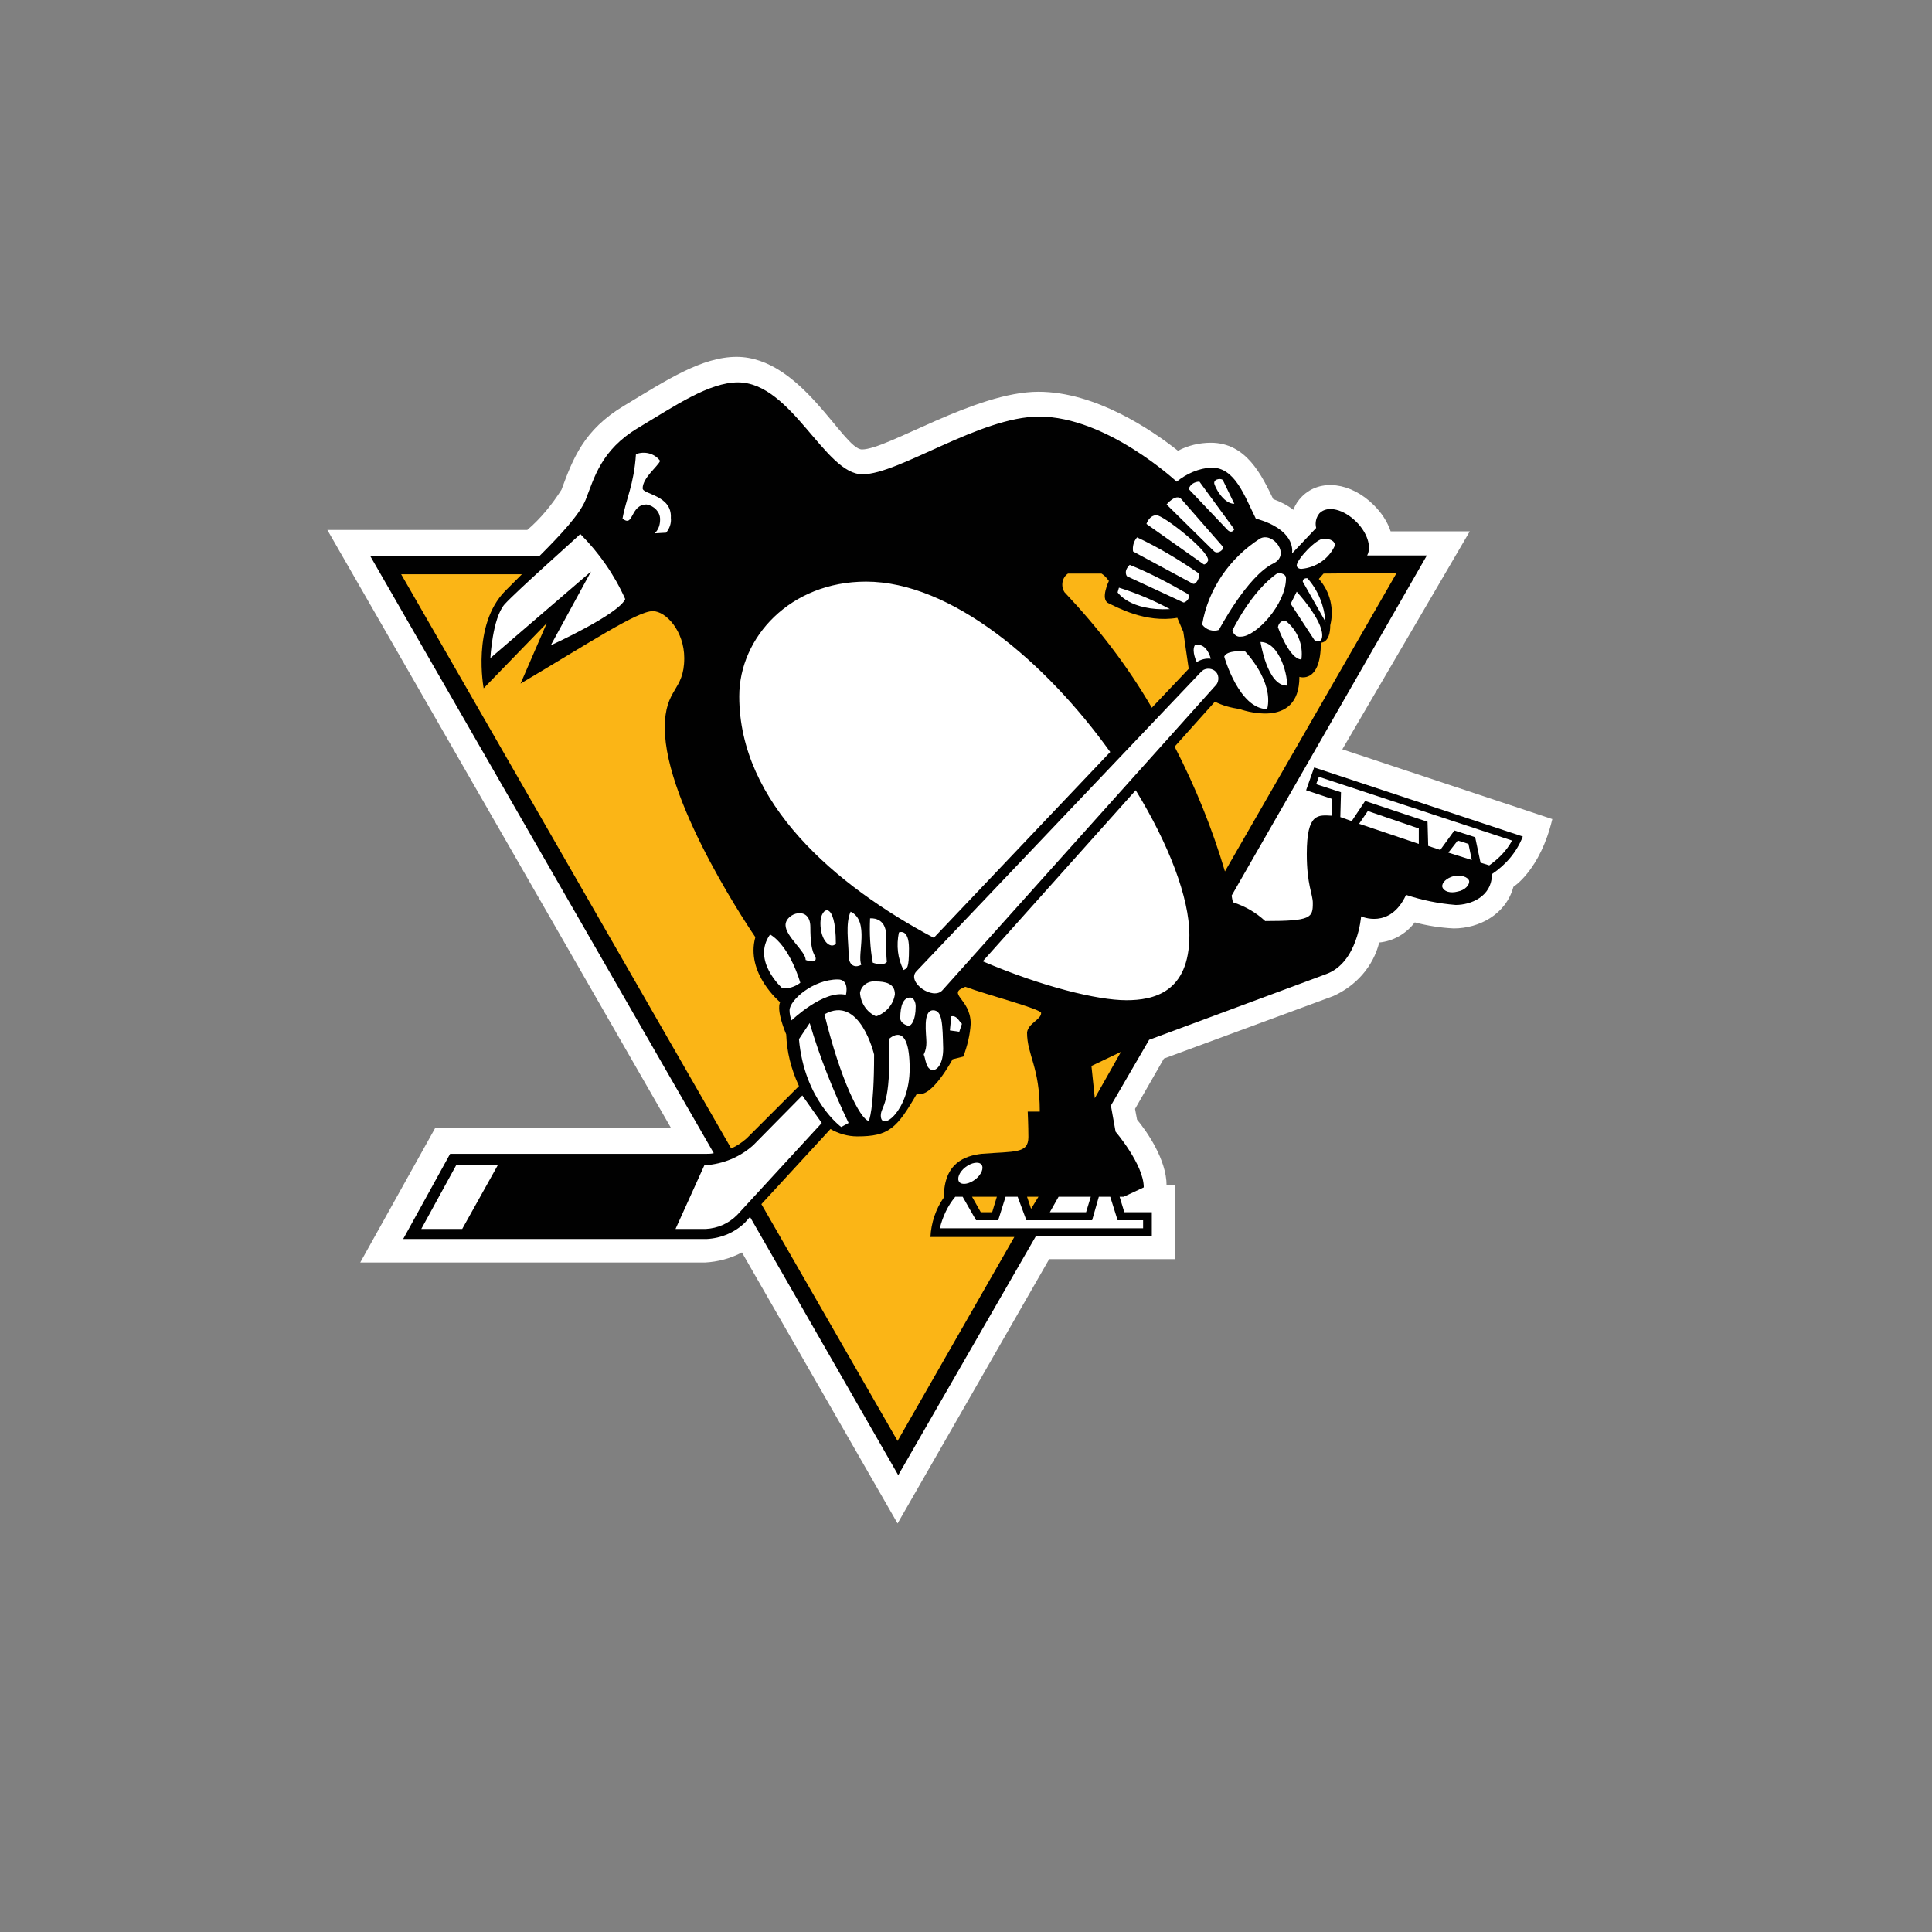 <?xml version="1.0" encoding="utf-8"?>
<!-- Generator: Adobe Illustrator 19.2.1, SVG Export Plug-In . SVG Version: 6.00 Build 0)  -->
<svg version="1.1" xmlns="http://www.w3.org/2000/svg" xmlns:xlink="http://www.w3.org/1999/xlink" x="0px" y="0px"
	 viewBox="0 0 288 288" style="enable-background:new 0 0 288 288;" xml:space="preserve">
<rect x="0" y="0" width="288" height="288" fill="#808080" stroke="none"/>
<style type="text/css">
	.st0{display:none;}
	.st1{display:inline;}
	.st2{fill:#EF3E42;}
	.st3{fill:#004B8D;}
	.st4{fill:#D7CA9E;}
	.st5{fill:#A03123;}
	.st6{fill-rule:evenodd;clip-rule:evenodd;fill:#FFFFFF;}
	.st7{fill-rule:evenodd;clip-rule:evenodd;fill:#1E3B6E;}
	.st8{fill-rule:evenodd;clip-rule:evenodd;fill:#BE2132;}
	.st9{fill-rule:evenodd;clip-rule:evenodd;fill:#E19D26;}
	.st10{fill:#DC4329;}
	.st11{fill:#DC4A26;}
	.st12{fill:#231F20;}
	.st13{fill:#FFFFFF;}
	.st14{fill:#050404;}
	.st15{fill:#263C82;}
	.st16{fill:#CC3533;}
	.st17{fill:#E82F4D;}
	.st18{fill:#010101;}
	.st19{fill:#C1C8CF;}
	.st20{fill:#365A8B;}
	.st21{fill:#29417C;}
	.st22{fill:#F47920;}
	.st23{fill:#FAA61A;}
	.st24{fill:#CCCCCC;}
	.st25{fill:#002B54;}
	.st26{fill:#ED1C24;}
	.st27{opacity:0.3;fill:#002B54;}
	.st28{fill:#020303;}
	.st29{fill:#1B9ED8;}
	.st30{fill:#189DD8;}
	.st31{fill:#43748F;}
	.st32{fill:#EB3947;}
	.st33{fill:#EB3A47;}
	.st34{fill:#44758F;}
	.st35{fill:#1F9ED8;}
	.st36{fill:#FCFDFD;}
	.st37{fill:#020202;}
	.st38{fill:#E83543;}
	.st39{fill-rule:evenodd;clip-rule:evenodd;fill:#C1A677;}
	.st40{fill-rule:evenodd;clip-rule:evenodd;fill:#212F55;}
	.st41{fill-rule:evenodd;clip-rule:evenodd;fill:#AB285C;}
	.st42{fill-rule:evenodd;clip-rule:evenodd;fill:#014A67;}
	.st43{fill:#F47A39;}
	.st44{fill-rule:evenodd;clip-rule:evenodd;fill:#242052;}
	.st45{fill:#123B35;}
	.st46{display:inline;fill:#DB2732;}
	.st47{display:inline;fill:#1D3665;}
	.st48{fill-rule:evenodd;clip-rule:evenodd;}
	.st49{fill:#F58220;}
	.st50{fill:#1A3562;}
	.st51{fill:#036B66;}
	.st52{fill:#C4CDD3;}
	.st53{fill:#EB1F4E;}
	.st54{display:inline;fill:#C4203B;}
	.st55{display:inline;fill:#164883;}
	.st56{display:inline;fill:#90BCE5;}
	.st57{display:inline;fill:#1B2F5B;}
	.st58{fill:#144983;}
	.st59{fill:#CD1F43;}
	.st60{fill:#1A459D;}
	.st61{fill:#0A2042;}
	.st62{fill:#D92E27;}
	.st63{display:inline;fill:#CF1F45;}
	.st64{fill-rule:evenodd;clip-rule:evenodd;fill:#D7CA9E;}
	.st65{fill:#1E3B6E;}
	.st66{fill:#39B54A;}
	.st67{fill:#E19D26;}
	.st68{fill:#BE2132;}
	.st69{fill:#EF5426;}
	.st70{display:inline;fill:#FFFFFF;}
	.st71{display:inline;fill:#E31837;}
	.st72{display:inline;fill:#E21D37;}
	.st73{display:inline;fill:#005596;}
	.st74{display:inline;fill:#CC3533;}
	.st75{display:inline;fill:#E82F4D;}
	.st76{display:inline;fill:#010101;}
	.st77{display:inline;fill:#2A398B;}
	.st78{fill:#999999;}
	.st79{display:inline;fill:#999999;}
	.st80{display:inline;fill:#041E41;}
	.st81{display:inline;fill:#D4451D;}
	.st82{display:inline;fill:#EA7200;}
	.st83{display:inline;fill:#BDBBBB;}
	.st84{fill:#041E41;}
	.st85{fill:none;stroke:#000000;stroke-width:0.34;}
	.st86{fill:#D4451D;}
	.st87{fill:#EA7200;}
	.st88{fill:#BDBBBB;}
	.st89{fill:none;stroke:#EA7200;stroke-width:0;stroke-linecap:round;stroke-linejoin:round;}
	.st90{fill:#9C9FA1;}
	.st91{fill-rule:evenodd;clip-rule:evenodd;fill:#333290;}
	.st92{fill:#005B9B;}
	.st93{fill:#EF4043;}
	.st94{fill-rule:evenodd;clip-rule:evenodd;fill:#09A2DD;}
	.st95{fill-rule:evenodd;clip-rule:evenodd;fill:#43758E;}
	.st96{fill-rule:evenodd;clip-rule:evenodd;fill:#FCEE1E;}
	.st97{fill-rule:evenodd;clip-rule:evenodd;fill:#EE3441;}
	.st98{fill:#B89760;}
	.st99{fill:#D52D47;}
	.st100{fill-rule:evenodd;clip-rule:evenodd;fill:#0B2242;}
	.st101{fill:#F37938;}
	.st102{fill:#164883;}
	.st103{fill:#8E6D2A;}
	.st104{fill-rule:evenodd;clip-rule:evenodd;fill:#1A314F;}
	.st105{fill-rule:evenodd;clip-rule:evenodd;fill:#8F3326;}
	.st106{fill-rule:evenodd;clip-rule:evenodd;fill:#B68E64;}
	.st107{fill:#03493B;}
	.st108{fill:#FCC158;}
	.st109{fill:#BB544F;}
	.st110{fill:#D0B04A;}
	.st111{fill-rule:evenodd;clip-rule:evenodd;fill:#B6A269;}
	.st112{fill-rule:evenodd;clip-rule:evenodd;fill:#001F5B;}
	.st113{fill:#1D3665;}
	.st114{fill:#FFFFFF;stroke:#FFFFFF;stroke-width:0.16;}
	.st115{fill:#004666;}
	.st116{fill:none;stroke:#037062;stroke-width:2.82;}
	.st117{fill:#BCCBD2;}
	.st118{fill:#037062;}
	.st119{fill:#E63248;}
	.st120{fill:none;stroke:#E63248;stroke-width:0.283;}
	.st121{fill:none;stroke:#037062;stroke-width:1.099;}
	.st122{fill:none;stroke:#BCCBD2;stroke-width:4.936;}
	.st123{fill:#FCEE21;}
	.st124{fill:#FCEE23;}
	.st125{fill:#C4203B;}
	.st126{fill:#193661;}
	.st127{fill:#164884;}
	.st128{fill:#CF1F44;}
	.st129{fill:#0A2042;stroke:#010101;stroke-width:0.213;}
	.st130{fill:#CF1F45;}
	.st131{fill:#1E3160;}
	.st132{fill:#BA202E;}
	.st133{fill:#212759;}
	.st134{fill:#BA1F31;}
	.st135{fill:#7BBCE8;}
	.st136{fill:#FED208;}
	.st137{fill:#6DB3E3;}
	.st138{fill:#FFCE04;}
	.st139{fill:#1B2F5B;}
	.st140{fill:#90BCE5;}
	.st141{fill:#D8782C;}
	.st142{fill:#C49C6F;}
	.st143{fill:#F04B23;}
	.st144{display:inline;fill-rule:evenodd;clip-rule:evenodd;fill:#F58220;}
	.st145{fill:#094F91;}
	.st146{fill:#DB2732;}
	.st147{fill:none;}
	.st148{fill:#00174A;}
	.st149{fill:none;stroke:#FFFFFF;stroke-width:3;stroke-miterlimit:10;}
	.st150{fill:none;stroke:#000000;stroke-width:0.105;stroke-linecap:round;stroke-linejoin:round;}
	.st151{fill:#25358E;}
	.st152{fill:#ED1C2E;}
	.st153{fill:#FFFFFF;stroke:#000000;stroke-width:0.329;stroke-linecap:round;stroke-linejoin:round;}
	.st154{display:inline;fill-rule:evenodd;clip-rule:evenodd;fill:#00174A;}
	.st155{fill:#0D2240;}
	.st156{display:inline;fill:#8EC641;}
	.st157{fill:#182D56;}
	.st158{fill:#BE323A;}
	.st159{fill:#C62034;}
	.st160{fill:#0B1437;}
	.st161{fill:#EC2135;}
	.st162{fill:#8EC641;}
	.st163{fill-rule:evenodd;clip-rule:evenodd;fill:#332312;}
	.st164{fill:#E4E5E6;}
	.st165{clip-path:url(#XMLID_4225_);}
	.st166{clip-path:url(#XMLID_4226_);fill:url(#XMLID_4227_);}
	.st167{clip-path:url(#XMLID_4228_);}
	.st168{clip-path:url(#XMLID_4229_);fill:url(#XMLID_4230_);}
	.st169{clip-path:url(#XMLID_4231_);}
	.st170{clip-path:url(#XMLID_4232_);fill:url(#XMLID_4233_);}
	.st171{clip-path:url(#XMLID_4234_);}
	.st172{clip-path:url(#XMLID_4235_);fill:url(#XMLID_4236_);}
	.st173{clip-path:url(#XMLID_4237_);}
	.st174{clip-path:url(#XMLID_4238_);fill:url(#XMLID_4239_);}
	.st175{clip-path:url(#XMLID_4240_);}
	.st176{clip-path:url(#XMLID_4241_);fill:url(#XMLID_4242_);}
	.st177{clip-path:url(#XMLID_4243_);}
	.st178{clip-path:url(#XMLID_4244_);fill:url(#XMLID_4245_);}
	.st179{clip-path:url(#XMLID_4246_);}
	.st180{clip-path:url(#XMLID_4247_);fill:url(#XMLID_4248_);}
	.st181{fill:#A4A9AD;}
	.st182{fill:#F05123;}
	.st183{fill:#8E744B;}
	.st184{fill:#EEE0C6;}
	.st185{fill:#8F182B;}
	.st186{fill:#FFC526;}
	.st187{fill:#B0B8BC;}
	.st188{fill:#FCBB30;}
	.st189{fill:#E21D38;}
	.st190{fill:#FFC759;}
	.st191{fill:#E03B3F;}
	.st192{fill:#8E8F92;}
	.st193{fill:#E13B3F;}
	.st194{fill:#FDDF0A;}
	.st195{fill:#E7AA23;}
	.st196{fill:#F37321;}
	.st197{fill:#008056;}
	.st198{fill:#E2293A;}
	.st199{fill:#1F438B;}
	.st200{fill:#005588;}
	.st201{fill:#A7B2B8;}
	.st202{fill:#8C2A43;}
	.st203{fill:#1C2D5B;}
	.st204{fill:#0C724D;}
	.st205{fill:#232020;}
	.st206{fill:#A8ABAD;}
	.st207{fill:#EB2627;}
	.st208{fill:#E56C25;}
	.st209{fill:#203C73;}
	.st210{fill:#B99758;}
	.st211{fill:#C8202F;}
	.st212{fill:#EEE3C6;}
	.st213{fill:#045937;}
	.st214{fill:#C02C38;}
	.st215{fill:#EEB41E;}
	.st216{fill:#F37E2F;}
	.st217{fill:#01549C;}
	.st218{fill:#0862AB;}
	.st219{fill:#E43B40;}
	.st220{fill:#DF1E38;}
	.st221{fill:#CD9C2B;}
	.st222{fill:#F47A3E;}
	.st223{fill:#FBB516;}
	.st224{fill:#E97424;}
	.st225{fill:#056D75;}
	.st226{fill:#142048;}
	.st227{fill:#FFC429;}
	.st228{fill:#114B9D;}
	.st229{fill:#213065;}
	.st230{fill:#1D2859;}
	.st231{fill:#A8AAAD;}
	.st232{fill:#1D427C;}
	.st233{fill:#153055;}
	.st234{fill:#AFB0B3;}
	.st235{fill:#20396F;}
	.st236{fill:#BE3138;}
	.st237{fill:#B4975A;}
	.st238{fill:#344042;}
	.st239{fill:#14244C;}
	.st240{fill:#D0202D;}
	.st241{fill:#A9A9AD;}
	.st242{fill:#1D3261;}
	.st243{fill:#811423;}
	.st244{fill:#6F6E76;}
	.st245{fill:#C62031;}
</style>
<g id="Layer_5" class="st0">
</g>
<g id="Layer_3">
</g>
<g id="Layer_4">
	<g id="XMLID_2809_">
		<path id="XMLID_2865_" class="st13" d="M219.1,79.2h-11.8c-0.5-1.5-1.4-2.8-2.5-3.9c-3.4-3.4-8-4-10.7-1.3c-0.6,0.6-1,1.2-1.3,2
			c-0.9-0.7-1.9-1.2-3-1.6c-1.7-3.5-4-8.4-9.3-8.4c-1.7,0-3.4,0.4-4.9,1.2c-3.9-3.1-12.3-8.8-20.8-8.8c-9.4,0-22.5,8.6-26.3,8.6
			c-2.8,0-9-13.8-18.7-13.8c-5.2,0-10.5,3.5-16.8,7.3c-6,3.6-7.6,7.9-9.3,12.5c-1.4,2.2-3.1,4.3-5.1,6H48.8l51.2,89.1H64.9
			l-11.2,20.1h51.4c1.9-0.1,3.8-0.6,5.5-1.5l23.2,40.4l22.6-39.4h18.8v-11h-1.3c0-3.8-2.9-8-4.4-9.8l-0.3-1.6l4.3-7.5l25.2-9.3
			c3.4-1.5,6-4.4,6.9-8c2.1-0.2,4-1.3,5.3-3c1.9,0.5,3.8,0.8,5.8,0.9c3.8,0,7.8-2.1,8.9-6.2c0,0,4-2.5,5.8-10.1l-31.3-10.4
			L219.1,79.2z"/>
		<path id="XMLID_2864_" class="st18" d="M194.7,117.8l3.9,1.3l0,2.5c-2.1-0.1-3.8-0.5-3.8,5.7c0,4.6,0.9,6,0.9,7.3
			c0,2.2-0.2,2.7-7.1,2.7c-1.4-1.3-3-2.2-4.8-2.8c0,0-0.1-0.3-0.2-1l29.1-50.7h-8.9c0.7-1.3,0-3.4-1.6-5c-1.9-1.9-4.3-2.5-5.5-1.3
			c-0.5,0.6-0.7,1.4-0.5,2.2l-3.6,3.8c0.1-0.6,0.3-3.6-5.4-5.2c-1.7-3.4-3.1-7.6-6.6-7.6c-1.9,0.1-3.7,0.9-5.2,2.1
			c0,0-10.4-9.7-20.5-9.7c-8.8,0-20.9,8.6-26.3,8.6C123,70.8,118,57,110,57c-4.3,0-9.4,3.5-14.9,6.8c-5.5,3.3-6.5,7.4-7.8,10.7
			c-0.9,2.2-3.7,5.2-6.9,8.4H55.2l51.2,89c-0.4,0.1-0.8,0.1-1.1,0.1H67.1l-7,12.7h45.2c2.2-0.1,4.3-1,5.8-2.5l0.7-0.8l22.1,38.5
			l20.5-35.6h17.3v-3.6h-4.1l-0.7-2.3h0.6l3-1.4c0-3.4-4.2-8.3-4.2-8.3l-0.7-3.9l5.7-9.8l26.4-9.8c4.7-1.7,5.2-8.6,5.2-8.6
			s4.3,2,6.7-3.2c2.4,0.8,4.9,1.3,7.4,1.5c2.2,0,5.4-1.2,5.4-4.6c2.1-1.4,3.7-3.3,4.6-5.6l-31.1-10.3L194.7,117.8z"/>
		<path id="XMLID_2857_" class="st223" d="M117.2,154.2c-1.6-3.9-0.9-4.8-0.9-4.8s-5.2-4.3-3.7-9.7c0,0-13.5-19.6-13.5-31.2
			c0-6,2.9-5.4,2.9-10.4c0-4-2.7-7-4.7-7c-2.3,0-9.4,4.7-19.7,10.8l3.9-9l-9.4,9.7c0,0-1.8-9.4,3.2-14.5c0.8-0.8,1.7-1.7,2.5-2.5
			h-18l49.2,85.6c0.9-0.4,1.6-0.9,2.3-1.5l7.8-7.8C117.9,159.3,117.3,156.8,117.2,154.2z M197.3,85.5l-0.7,0.8
			c1.7,1.9,2.3,4.5,1.7,6.9c0,2.7-1.4,2.6-1.4,2.6c0,6.2-3.2,5.1-3.2,5.1c0,8.1-8.9,4.8-8.9,4.8c-1.3-0.2-2.5-0.5-3.7-1.1l-6,6.7
			c3.1,6,5.6,12.2,7.5,18.6l25.6-44.5L197.3,85.5z M153.7,180.2l1.1-1.8h-1.7L153.7,180.2z M176.4,94.2l-0.9-2.1
			c-4.8,0.8-9-1.6-10.3-2.2c-1.2-0.6,0.1-3.3,0.1-3.3c-0.3-0.4-0.6-0.8-1.1-1.1h-5c-0.9,0.6-1.1,1.9-0.5,2.8l0.1,0.1
			c4.9,5.2,9.3,10.9,12.9,17.1l5.5-5.8L176.4,94.2z M163.2,163.7l3.9-6.9l-4.4,2.1L163.2,163.7z M155.2,151c0-0.6-8.1-2.7-11.3-3.9
			c-2.9,1.1,0.8,1.7,0.8,5.5c-0.1,1.7-0.5,3.3-1.1,4.9l-1.6,0.4c0,0-3.2,6-5.3,5.1c-3,5.2-4.2,6.4-8.9,6.4c-1.4,0-2.8-0.4-4-1.1
			l-10.3,11.2l20.3,35.3l17.4-30.4h-12.5c0.1-2.1,0.8-4.2,2-5.9c0-5.2,3.2-6.2,5.6-6.5c5-0.4,7,0,7-2.5c0-1.7-0.1-3.8-0.1-3.8h1.8
			c0-6.7-1.9-8.4-1.9-11.8C153.3,152.5,155.2,152,155.2,151L155.2,151z"/>
		<polygon id="XMLID_2856_" class="st223" points="146.2,180.7 147.9,180.7 148.6,178.4 144.9,178.4 		"/>
		<path id="XMLID_2852_" class="st13" d="M203.9,120.9l-1.3,1.9l8.9,3l0-2.3L203.9,120.9z M217.3,125.3l-1.4,1.8l3.5,1.1l-0.5-2.4
			L217.3,125.3z M157.8,178.4l-1.3,2.3h5.4l0.7-2.3L157.8,178.4z"/>
		<path id="XMLID_2851_" class="st13" d="M219,131.3c0.1,0.6-0.6,1.4-1.7,1.6c-1.1,0.3-2.1,0-2.3-0.7c-0.1-0.6,0.6-1.3,1.7-1.6
			C217.8,130.4,218.8,130.7,219,131.3z"/>
		<path id="XMLID_2850_" class="st13" d="M146.3,173.6c0.4,0.5,0,1.5-0.9,2.2c-0.9,0.7-2,0.9-2.4,0.4c-0.4-0.5,0-1.5,0.9-2.2
			C144.8,173.3,145.9,173.1,146.3,173.6z"/>
		<path id="XMLID_2810_" class="st13" d="M184,75.1l-1.7-3.5c-0.1-0.3-1.3-0.3-1.3,0.4C181,72.4,182.3,75.1,184,75.1z M184,78.9
			l-5.2-7.1c-0.7,0-1.4,0.4-1.6,1.1l5.7,6C183.6,79.7,184,78.9,184,78.9z M182.3,81.5l-6.2-7.1c-0.8-0.9-2.2,0.8-2.2,0.8l7,6.9
			C181.5,82.8,182.6,81.8,182.3,81.5L182.3,81.5z M180.1,83.5c0-1.5-6.7-6.7-7.7-6.7c-1.1,0-1.5,1.3-1.5,1.3l8.5,6
			C179.6,84.3,180.1,83.7,180.1,83.5L180.1,83.5z M177.8,87c0.5,0.3,1.3-1.3,0.8-1.6c-2.9-2-5.9-3.8-9.1-5.3
			c-0.5,0.6-0.7,1.3-0.6,2.1L177.8,87z M176.4,89.8c0.3,0.1,1.3-0.8,0.6-1.3c-2.8-1.6-5.6-3.1-8.6-4.3c-1,1-0.4,1.7-0.4,1.7
			L176.4,89.8z M174.4,90.8c-2.4-1.3-5-2.4-7.6-3.2l-0.2,0.7C166.6,88.3,168.4,91.1,174.4,90.8L174.4,90.8z M194.2,86.7l3.4,6
			c-0.2-2.4-1.1-4.7-2.7-6.5C194.9,86.2,194.2,86.1,194.2,86.7L194.2,86.7z M197.1,94.7c0-2.4-3.8-6.5-3.8-6.5l-0.9,1.8l3.6,5.5
			C196.1,95.5,197.1,96,197.1,94.7L197.1,94.7z M190.5,93.5c0,0,1.7,4.8,3.5,4.8c0.3-2.2-0.6-4.4-2.4-5.8
			C191,92.5,190.6,92.9,190.5,93.5L190.5,93.5z M187.9,95.7c0,0,1,6.5,3.9,6.5C192.1,101.3,190.9,95.7,187.9,95.7L187.9,95.7z
			 M188.9,105.7c1-4.2-3.3-8.6-3.3-8.6c-3-0.2-3.1,0.8-3.1,0.8S184.7,105.7,188.9,105.7L188.9,105.7z M178.4,98.7
			c0.6-0.4,1.4-0.6,2.1-0.5c-0.8-2.7-2.4-2-2.4-2C177.6,97.1,178.4,98.7,178.4,98.7L178.4,98.7z M194,84.8c2.2-0.2,4.1-1.5,5-3.5
			c0-0.6-0.6-1-1.7-1c-1.1,0-4,3.1-4,4C193.3,84.4,193.4,84.8,194,84.8L194,84.8z M183.7,94c0.2,0.6,0.7,1,1.3,0.9
			c2.2,0,6.7-4.8,6.7-8.7c0-0.8-1.2-0.8-1.2-0.8C186.5,88.1,183.7,94,183.7,94L183.7,94z M189.8,84c2.7-1.3-0.1-4.8-2-3.7
			c-4.5,2.9-7.7,7.5-8.6,12.8c0.6,0.8,1.6,1.1,2.5,0.8C181.7,93.9,185.9,85.9,189.8,84L189.8,84z M134,139c-0.4,1.9-0.2,3.9,0.7,5.6
			c0.5-0.3,0.8-0.1,0.8-3.2S134,139,134,139z M129.7,136.9c-0.1,2.2,0,4.4,0.4,6.6c0,0,1.5,0.6,2.1-0.1c-0.1-0.8-0.1-2.7-0.1-3.9
			C132.1,136.6,129.7,136.9,129.7,136.9L129.7,136.9z M126.8,135.9c-0.8,1.8-0.3,4.5-0.3,6.4c0,2,1.3,1.9,1.9,1.5
			C127.7,142.4,129.7,137.3,126.8,135.9L126.8,135.9z M124.6,140.7c0-6.7-2.3-5.5-2.3-3.1C122.3,140.3,123.8,141.5,124.6,140.7
			L124.6,140.7z M121.6,142.9c0-0.6-0.8-0.5-0.8-4.7c0-3.3-3.7-2.1-3.7-0.3c0,1.7,3,3.9,3,5.2C120.1,143.1,121.6,143.7,121.6,142.9
			L121.6,142.9z M114.8,139.3c-2.8,3.9,1.8,8,1.8,8c1,0.1,1.9-0.2,2.7-0.8C119.3,146.5,117.8,141.1,114.8,139.3L114.8,139.3z
			 M132.5,154.9c0.4,10.1-1.2,9.9-1.2,11.4c0,2.5,4.3-0.7,4.3-7C135.6,151.8,132.5,154.9,132.5,154.9L132.5,154.9z M122.9,151.2
			c2.4,9.8,5.3,15.6,6.6,15.9c0,0,0.8-1.4,0.8-9.9C130.3,157.2,128.2,148.2,122.9,151.2L122.9,151.2z M119.1,154.9
			c0.8,9.1,6.3,13.1,6.3,13.1l1.1-0.6c-2.3-4.8-4.3-9.8-5.8-14.9L119.1,154.9z M141.8,151.5l-0.2,2.1l1.4,0.2l0.4-1.2
			C143.1,152.5,142.7,151.3,141.8,151.5L141.8,151.5z M139.1,150.6c-1.6,0-1,3.6-1,4.8c0,0.6-0.1,1.2-0.4,1.8
			c0.3,0.6,0.3,2.3,1.4,2.3c0.6,0,1.5-0.9,1.5-3.2C140.5,152.7,140.5,150.6,139.1,150.6L139.1,150.6z M135.7,148.7
			c-1,0-1.5,1.1-1.5,3.1c0,0.6,0.8,1.1,1.3,1.1c0.3,0,1-0.7,1-2.9C136.5,149.4,136.2,148.7,135.7,148.7L135.7,148.7z M133.4,148.2
			c0-1.6-1.4-1.9-2.9-1.9c-1.1-0.1-2.1,0.6-2.3,1.7c0.1,1.5,1,2.9,2.4,3.5C132.1,151,133.2,149.7,133.4,148.2z M126.1,148.3
			c0,0,0.6-2.3-1.2-2.3c-3.7,0-7.2,3.1-7.2,4.6c0,0.5,0.1,1,0.3,1.5C118,152.1,122.8,147.5,126.1,148.3L126.1,148.3z M179,100.2
			l-42.4,44.6c-1.5,1.6,2.5,4.4,3.9,2.8l40.6-45.3c0.6-0.5,0.7-1.5,0.2-2.1c-0.5-0.6-1.5-0.7-2.1-0.2L179,100.2z M95.8,72.8
			c0-1.6,2.3-3.3,2.6-4.1c-0.8-1.1-2.3-1.5-3.6-1c-0.3,4.6-1.5,6.7-2,9.6c1.7,1.4,1.1-2.1,3.6-2.1c1.1,0.2,2,1.1,2,2.2
			c0,0.8-0.2,1.5-0.8,2.1l1.7-0.1c0.5-0.6,0.8-1.4,0.7-2.2C100.2,73.8,95.8,73.7,95.8,72.8L95.8,72.8z M75.2,90.1
			c-1.8,2.1-2.1,8-2.1,8l15-12.9l-6,11c0,0,10.1-4.6,11.1-6.9c-1.6-3.6-3.9-6.9-6.7-9.7C86.5,79.7,77.1,88,75.2,90.1L75.2,90.1z
			 M146.5,143.3c8.9,3.8,17.1,5.8,21.4,5.8c4,0,9.4-1.1,9.4-9.7c0-5.6-3.1-13.6-8-21.6L146.5,143.3z M139.2,139.8l26.3-27.7
			c-9.6-13.4-23.7-25.4-36.4-25.4c-11.3,0-18.9,8.3-18.9,17.1C110.2,119.7,124.5,132,139.2,139.8z M199.8,121.8l1.7,0.6l2-3l9.3,3.1
			l0.1,3.6l1.8,0.6l2.1-2.9l3.1,1l0.8,3.8l1.3,0.4c1.4-1,2.6-2.2,3.4-3.7l-28.8-9.5l-0.4,1.1l3.7,1.2L199.8,121.8L199.8,121.8z
			 M163.8,178.4l-1,3.5h-9.8l-1.3-3.5h-1.8l-1.1,3.5h-3.3l-2-3.5h-1.1c-1.1,1.3-1.9,3-2.3,4.7h30.3v-1.2h-3.8l-1.1-3.5H163.8z
			 M62.8,183.2h6.1l5.3-9.5H68L62.8,183.2z M112.3,170.7c-2,1.8-4.5,2.8-7.1,3H105l-4.3,9.5h4.5c1.8-0.1,3.4-0.8,4.7-2.1l12.6-13.7
			l-2.9-4.1L112.3,170.7z"/>
	</g>
</g>
<g id="Watermark">
</g>
</svg>
